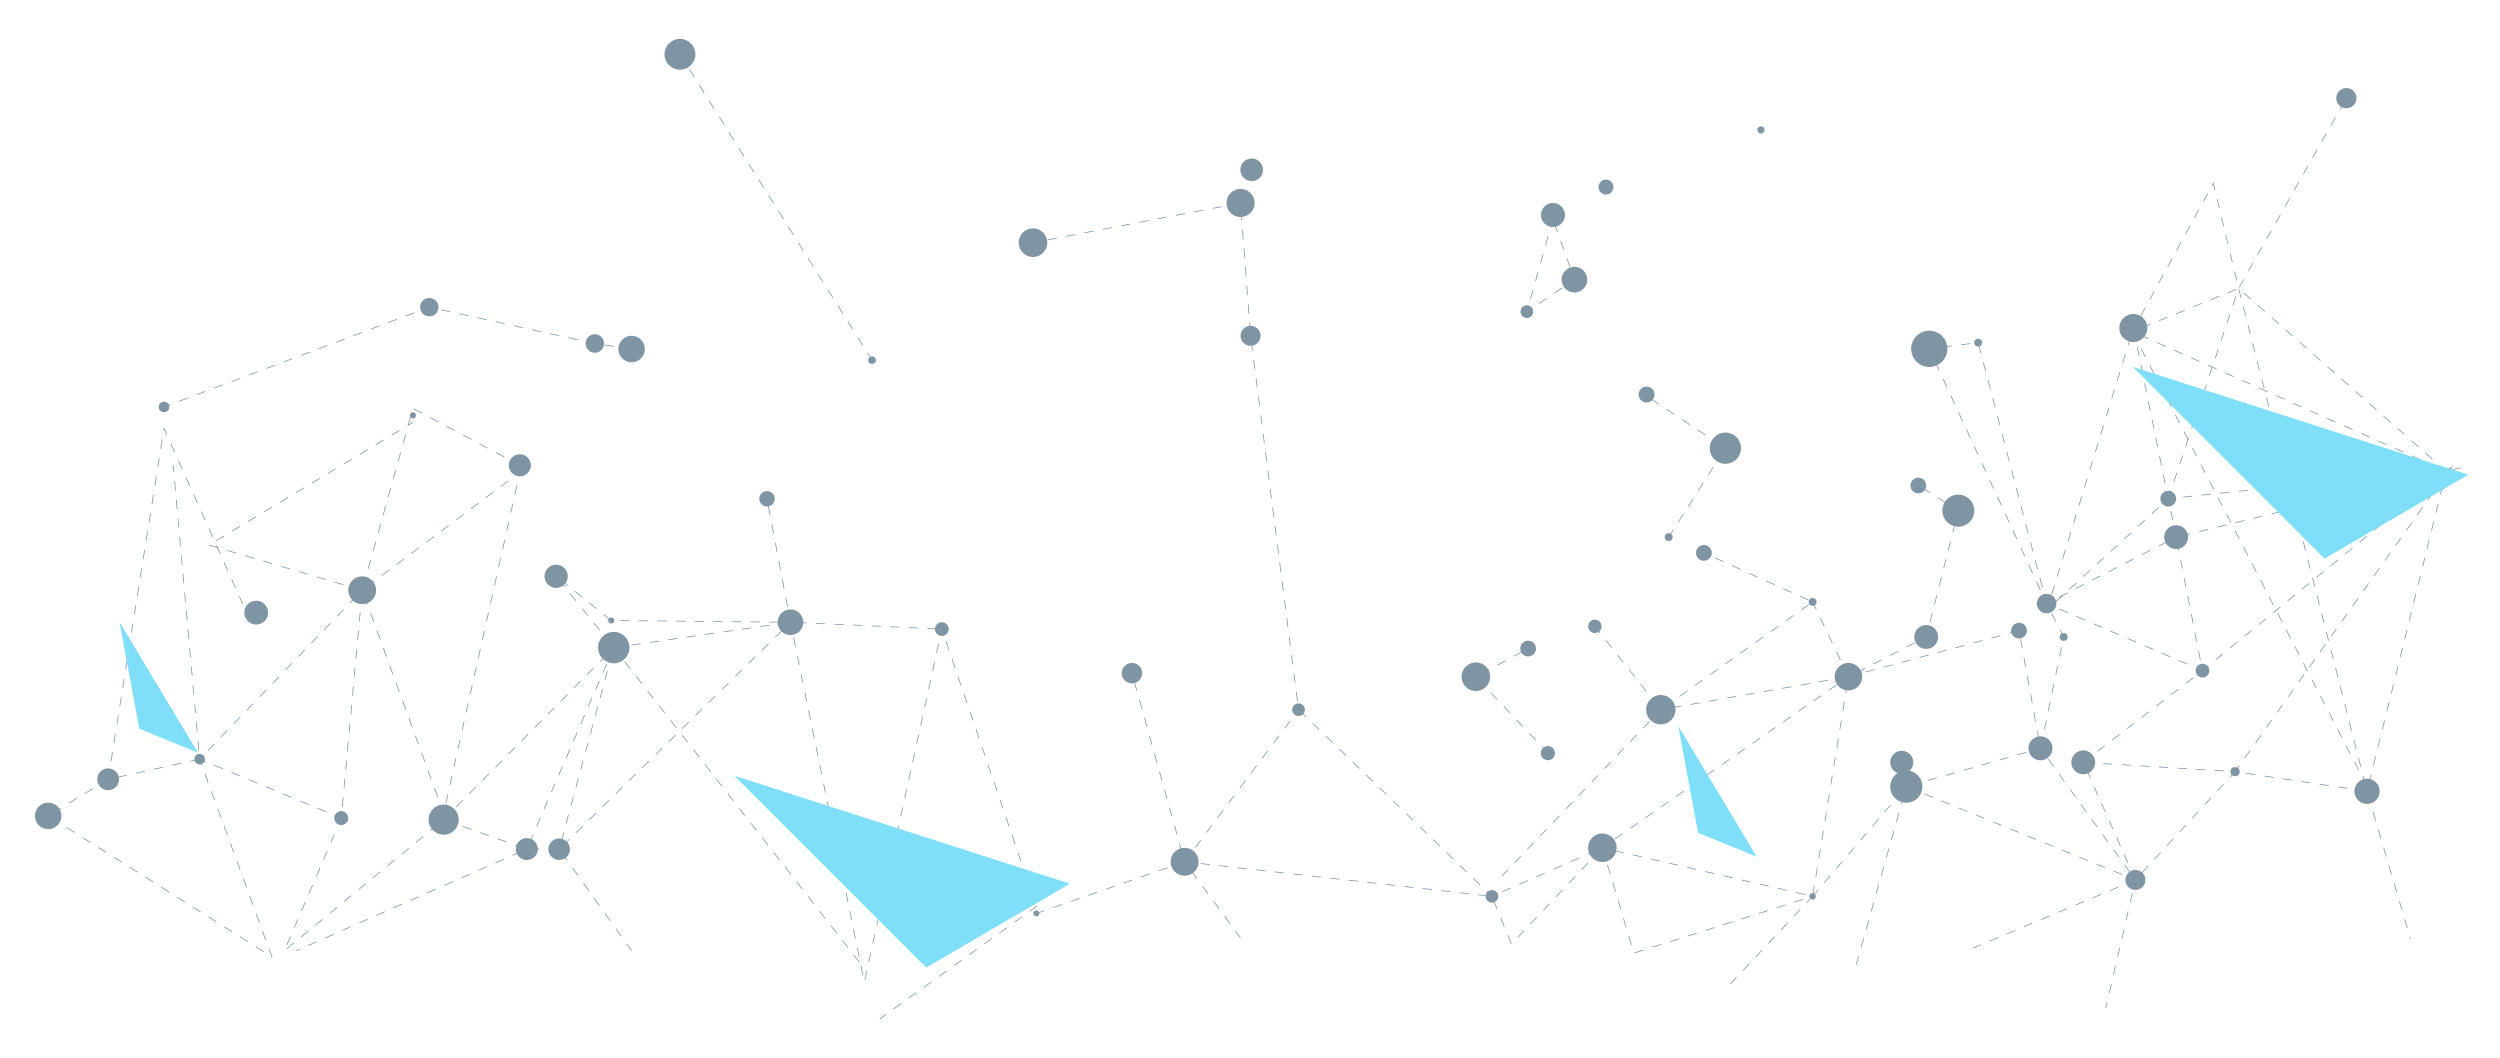 <?xml version="1.0" encoding="utf-8"?>
<!-- Generator: Adobe Illustrator 24.1.2, SVG Export Plug-In . SVG Version: 6.00 Build 0)  -->
<svg version="1.1" id="dotAndLineBSvg" xmlns="http://www.w3.org/2000/svg" xmlns:xlink="http://www.w3.org/1999/xlink" x="0px"
	 y="0px" width="3224px" height="1365px" viewBox="0 0 3224 1365" enable-background="new 0 0 3224 1365" xml:space="preserve">
<g opacity="0.5">
	<g id="_x2D_.lines-">
		<polyline fill="none" stroke="#012B48" stroke-miterlimit="10" stroke-dasharray="12" stroke-dashoffset="1" points="
			814.5,450.11 767.1,442.98 553.64,396.11 211.5,524.8 		"/>
		<polyline fill="none" stroke="#012B48" stroke-miterlimit="10" stroke-dasharray="12" stroke-dashoffset="1" points="
			670.39,599.99 532.51,526.66 467.1,761.16 670.39,608.98 572.13,1048.84 467.1,761.16 440.11,1055.02 257.46,979.03 467.1,761.16 
			269.32,702.86 532.51,544.64 		"/>
		<polyline fill="none" stroke="#012B48" stroke-miterlimit="10" stroke-dasharray="12" stroke-dashoffset="1" points="
			313.13,779.15 211.5,552.55 139.49,1004.97 257.46,979.03 223.36,599.99 		"/>
		<polyline fill="none" stroke="#012B48" stroke-miterlimit="10" stroke-dasharray="12" stroke-dashoffset="1" points="
			139.49,1004.97 62.14,1052.16 350.67,1233.98 257.46,979.03 		"/>
		<polyline fill="none" stroke="#012B48" stroke-miterlimit="10" stroke-dasharray="12" stroke-dashoffset="1" points="
			431.12,1076.2 366.74,1226.04 572.13,1057.02 679.38,1094.94 382.06,1226.04 		"/>
		<polyline fill="none" stroke="#012B48" stroke-miterlimit="10" stroke-dasharray="12" stroke-dashoffset="1" points="
			572.13,1057.02 791.49,835.14 679.38,1094.94 721.12,1095.16 791.49,835.14 717.17,743.17 788.24,800.17 1019.4,802.44 
			989.1,643.26 		"/>
		<polyline fill="none" stroke="#012B48" stroke-miterlimit="10" stroke-dasharray="12" stroke-dashoffset="1" points="
			814.5,1226.04 721.12,1095.16 1019.4,802.44 1114.66,1266.43 1214.57,811.28 1336.52,1169.12 1134.57,1313.91 		"/>
		
			<line fill="none" stroke="#012B48" stroke-miterlimit="10" stroke-dasharray="12" stroke-dashoffset="1" x1="791.49" y1="835.14" x2="1109.81" y2="1242.8"/>
		<polyline fill="none" stroke="#012B48" stroke-miterlimit="10" stroke-dasharray="12" stroke-dashoffset="1" points="
			791.49,835.14 1019.4,802.44 1214.57,811.28 		"/>
		<polyline fill="none" stroke="#012B48" stroke-miterlimit="10" stroke-dasharray="12" stroke-dashoffset="1" points="
			1336.52,1177.97 1527.66,1111.31 1459.77,868.13 		"/>
		<polyline fill="none" stroke="#012B48" stroke-miterlimit="10" stroke-dasharray="12" stroke-dashoffset="1" points="
			1599.83,1209.74 1527.66,1111.31 1923.94,1155.91 1949.21,1217.4 2066.4,1093.28 1923.94,1155.91 1674.62,915.23 1612.74,433.06 
			1599.83,261.76 1332.15,312.94 		"/>
		
			<line fill="none" stroke="#012B48" stroke-miterlimit="10" stroke-dasharray="12" stroke-dashoffset="1" x1="1527.66" y1="1111.31" x2="1674.62" y2="915.23"/>
		<polyline fill="none" stroke="#012B48" stroke-miterlimit="10" stroke-dasharray="12" stroke-dashoffset="1" points="
			1937.15,1129.33 2141.76,915.23 2383.75,872.66 2337.55,1155.91 2066.4,1093.28 2383.75,872.66 		"/>
		<polyline fill="none" stroke="#012B48" stroke-miterlimit="10" stroke-dasharray="12" stroke-dashoffset="1" points="
			2066.4,1093.28 2107.04,1229.19 2337.55,1155.91 2225.06,1275.62 		"/>
		<polyline fill="none" stroke="#012B48" stroke-miterlimit="10" stroke-dasharray="12" stroke-dashoffset="1" points="
			1996.14,971.23 1903.26,872.72 1970.69,836.39 		"/>
		<polyline fill="none" stroke="#012B48" stroke-miterlimit="10" stroke-dasharray="12" stroke-dashoffset="1" points="
			2056.74,807.74 2141.76,915.23 2337.55,776.21 2197.38,713.02 		"/>
		<polyline fill="none" stroke="#012B48" stroke-miterlimit="10" stroke-dasharray="12" stroke-dashoffset="1" points="
			2151.92,692.7 2225.06,577.97 2125.05,511.83 		"/>
		<polygon fill="none" stroke="#012B48" stroke-miterlimit="10" stroke-dasharray="12" stroke-dashoffset="1" points="
			2002.72,282.57 1969.07,401.91 2030.4,360.64 		"/>
		<polyline fill="none" stroke="#012B48" stroke-miterlimit="10" stroke-dasharray="12" stroke-dashoffset="1" points="
			2337.55,776.21 2383.75,872.66 2484.03,821.44 2525.49,658.51 2473.87,626.12 		"/>
		<polyline fill="none" stroke="#012B48" stroke-miterlimit="10" stroke-dasharray="12" stroke-dashoffset="1" points="
			2383.75,872.66 2603.72,813.28 2631.38,965.05 2661.31,821.44 2639.29,778.37 2551.03,441.87 2487.99,449.83 2639.29,778.37 		"/>
		<polyline fill="none" stroke="#012B48" stroke-miterlimit="10" stroke-dasharray="12" stroke-dashoffset="1" points="
			2337.55,1155.91 2458.37,1014.42 2631.38,965.05 2753.85,1134.76 2686.59,983.09 2882.34,995.14 2753.85,1134.76 2534.4,1226.85 
					"/>
		<polyline fill="none" stroke="#012B48" stroke-miterlimit="10" stroke-dasharray="12" stroke-dashoffset="1" points="
			2686.59,983.09 2840.29,864.86 2639.29,778.37 2806.32,692.7 2796.16,643.13 2751.17,423.03 2639.82,786.37 2796.16,643.13 
			3173.72,603.11 2806.32,692.7 2840.29,864.86 3160.96,602.6 2882.34,995.14 3052.53,1020.46 3154.64,607.76 		"/>
		<polyline fill="none" stroke="#012B48" stroke-miterlimit="10" stroke-dasharray="12" stroke-dashoffset="1" points="
			2393.85,1243.83 2458.37,1014.42 2753.85,1134.77 2715.55,1300.13 		"/>
		<polyline fill="none" stroke="#012B48" stroke-miterlimit="10" stroke-dasharray="12" stroke-dashoffset="1" points="
			3041.5,992.73 2749.78,427.57 3154.64,607.76 2886.93,371.94 2749.78,427.57 2854.26,236.21 2886.93,371.94 3025.88,126.6 		"/>
		<polyline fill="none" stroke="#012B48" stroke-miterlimit="10" stroke-dasharray="12" stroke-dashoffset="1" points="
			2796.16,643.13 2886.93,371.94 3052.53,1020.46 3108.49,1210.51 		"/>
		
			<line fill="none" stroke="#012B48" stroke-miterlimit="10" stroke-dasharray="12" stroke-dashoffset="1" x1="876.87" y1="70" x2="1124.62" y2="464.53"/>
	</g>
	<g id="_x2D_.dots-">
		<circle fill="#012B48" cx="876.87" cy="70" r="19.91"/>
		<circle fill="#012B48" cx="767.1" cy="442.98" r="11.93"/>
		<circle fill="#012B48" cx="814.5" cy="450.11" r="17.12"/>
		<circle fill="#012B48" cx="553.64" cy="396.11" r="11.86"/>
		<circle fill="#012B48" cx="211.5" cy="524.8" r="6.79"/>
		<circle fill="#012B48" cx="62.14" cy="1052.16" r="17.12"/>
		<circle fill="#012B48" cx="139.49" cy="1004.97" r="14.08"/>
		<circle fill="#012B48" cx="257.46" cy="979.03" r="6.79"/>
		<circle fill="#012B48" cx="330.4" cy="790.05" r="15.38"/>
		<circle fill="#012B48" cx="467.1" cy="761.16" r="17.99"/>
		<circle fill="#012B48" cx="532.51" cy="535.65" r="3.93"/>
		<circle fill="#012B48" cx="670.39" cy="599.99" r="14.25"/>
		<circle fill="#012B48" cx="440.11" cy="1055.02" r="8.99"/>
		<circle fill="#012B48" cx="788.24" cy="800.17" r="3.93"/>
		<circle fill="#012B48" cx="791.49" cy="835.14" r="20.27"/>
		<circle fill="#012B48" cx="717.17" cy="743.17" r="15.01"/>
		<circle fill="#012B48" cx="989.1" cy="643.26" r="9.95"/>
		<circle fill="#012B48" cx="1019.4" cy="802.44" r="16.55"/>
		<circle fill="#012B48" cx="1214.57" cy="811.28" r="8.84"/>
		<circle fill="#012B48" cx="1336.52" cy="1177.97" r="3.78"/>
		<circle fill="#012B48" cx="572.13" cy="1057.02" r="19.44"/>
		<circle fill="#012B48" cx="679.38" cy="1094.94" r="14.18"/>
		<circle fill="#012B48" cx="721.12" cy="1095.16" r="13.89"/>
		<circle fill="#012B48" cx="1332.15" cy="312.94" r="18.47"/>
		<circle fill="#012B48" cx="1459.77" cy="868.13" r="13.21"/>
		<circle fill="#012B48" cx="1674.62" cy="915.23" r="8.15"/>
		<circle fill="#012B48" cx="1903.26" cy="872.72" r="18.47"/>
		<circle fill="#012B48" cx="1970.69" cy="836.39" r="10.16"/>
		<circle fill="#012B48" cx="2337.55" cy="776.21" r="5.09"/>
		<circle fill="#012B48" cx="2484.03" cy="821.44" r="15.42"/>
		<circle fill="#012B48" cx="2603.72" cy="813.28" r="10.16"/>
		<circle fill="#012B48" cx="2661.31" cy="821.44" r="5.09"/>
		<circle fill="#012B48" cx="2806.32" cy="692.7" r="15.42"/>
		<circle fill="#012B48" cx="2796.16" cy="643.13" r="10.16"/>
		<circle fill="#012B48" cx="2840.29" cy="864.86" r="8.9"/>
		<circle fill="#012B48" cx="2686.59" cy="983.09" r="15.42"/>
		<circle fill="#012B48" cx="2753.85" cy="1134.76" r="12.93"/>
		<circle fill="#012B48" cx="2882.34" cy="995.14" r="5.97"/>
		<circle fill="#012B48" cx="3052.54" cy="1020.46" r="16.3"/>
		<circle fill="#012B48" cx="2473.87" cy="626.12" r="10.16"/>
		<circle fill="#012B48" cx="2551.03" cy="441.87" r="5.09"/>
		<circle fill="#012B48" cx="2487.99" cy="449.83" r="23.37"/>
		<circle fill="#012B48" cx="2751.17" cy="423.03" r="18.12"/>
		<circle fill="#012B48" cx="3025.88" cy="126.6" r="13.05"/>
		<circle fill="#012B48" cx="2525.49" cy="658.51" r="20.64"/>
		<circle fill="#012B48" cx="2197.38" cy="713.02" r="10.16"/>
		<circle fill="#012B48" cx="2151.92" cy="692.7" r="5.09"/>
		<circle fill="#012B48" cx="2225.06" cy="577.97" r="20.18"/>
		<circle fill="#012B48" cx="2123.41" cy="508.83" r="10.27"/>
		<circle fill="#012B48" cx="2056.74" cy="807.74" r="8.64"/>
		<circle fill="#012B48" cx="2141.76" cy="915.23" r="18.96"/>
		<circle fill="#012B48" cx="2383.75" cy="872.66" r="17.77"/>
		<circle fill="#012B48" cx="1923.94" cy="1155.91" r="8.15"/>
		<circle fill="#012B48" cx="2066.4" cy="1093.28" r="18.47"/>
		<circle fill="#012B48" cx="1996.14" cy="971.23" r="9.18"/>
		<circle fill="#012B48" cx="2337.55" cy="1155.91" r="4.12"/>
		<circle fill="#012B48" cx="2458.37" cy="1014.42" r="20.76"/>
		<circle fill="#012B48" cx="2631.38" cy="965.05" r="15.51"/>
		<circle fill="#012B48" cx="2639.29" cy="778.37" r="12.6"/>
		<circle fill="#012B48" cx="2452.5" cy="983.09" r="14.9"/>
		<circle fill="#012B48" cx="1527.66" cy="1111.31" r="18.02"/>
		<circle fill="#012B48" cx="1124.62" cy="464.53" r="4.89"/>
		<circle fill="#012B48" cx="1599.83" cy="261.76" r="18.17"/>
		<circle fill="#012B48" cx="2002.72" cy="277.27" r="15.51"/>
		<circle fill="#012B48" cx="1969.07" cy="401.91" r="8.17"/>
		<circle fill="#012B48" cx="2030.4" cy="360.64" r="16.56"/>
		<circle fill="#012B48" cx="2071.05" cy="241.27" r="9.65"/>
		<circle fill="#012B48" cx="2270.92" cy="167.59" r="4.58"/>
		<circle fill="#012B48" cx="1614.18" cy="218.96" r="14.61"/>
		<circle fill="#012B48" cx="1612.74" cy="433.06" r="12.91"/>
	</g>
	<g id="_x2D_.rectBgAnim-">
		<polygon fill="#00C0F2" points="947.08,1000.38 1194.51,1247.8 1379.74,1139.64 		"/>
		<polygon fill="#00C0F2" points="2750.29,473 2997.72,720.43 3182.95,612.26 		"/>
		<polygon fill="#00C0F2" points="154,801.85 179.69,939.76 255.4,970.86 		"/>
		<polygon fill="#00C0F2" points="2164.15,936.02 2189.84,1073.93 2265.55,1105.03 		"/>
	</g>
</g>
</svg>
